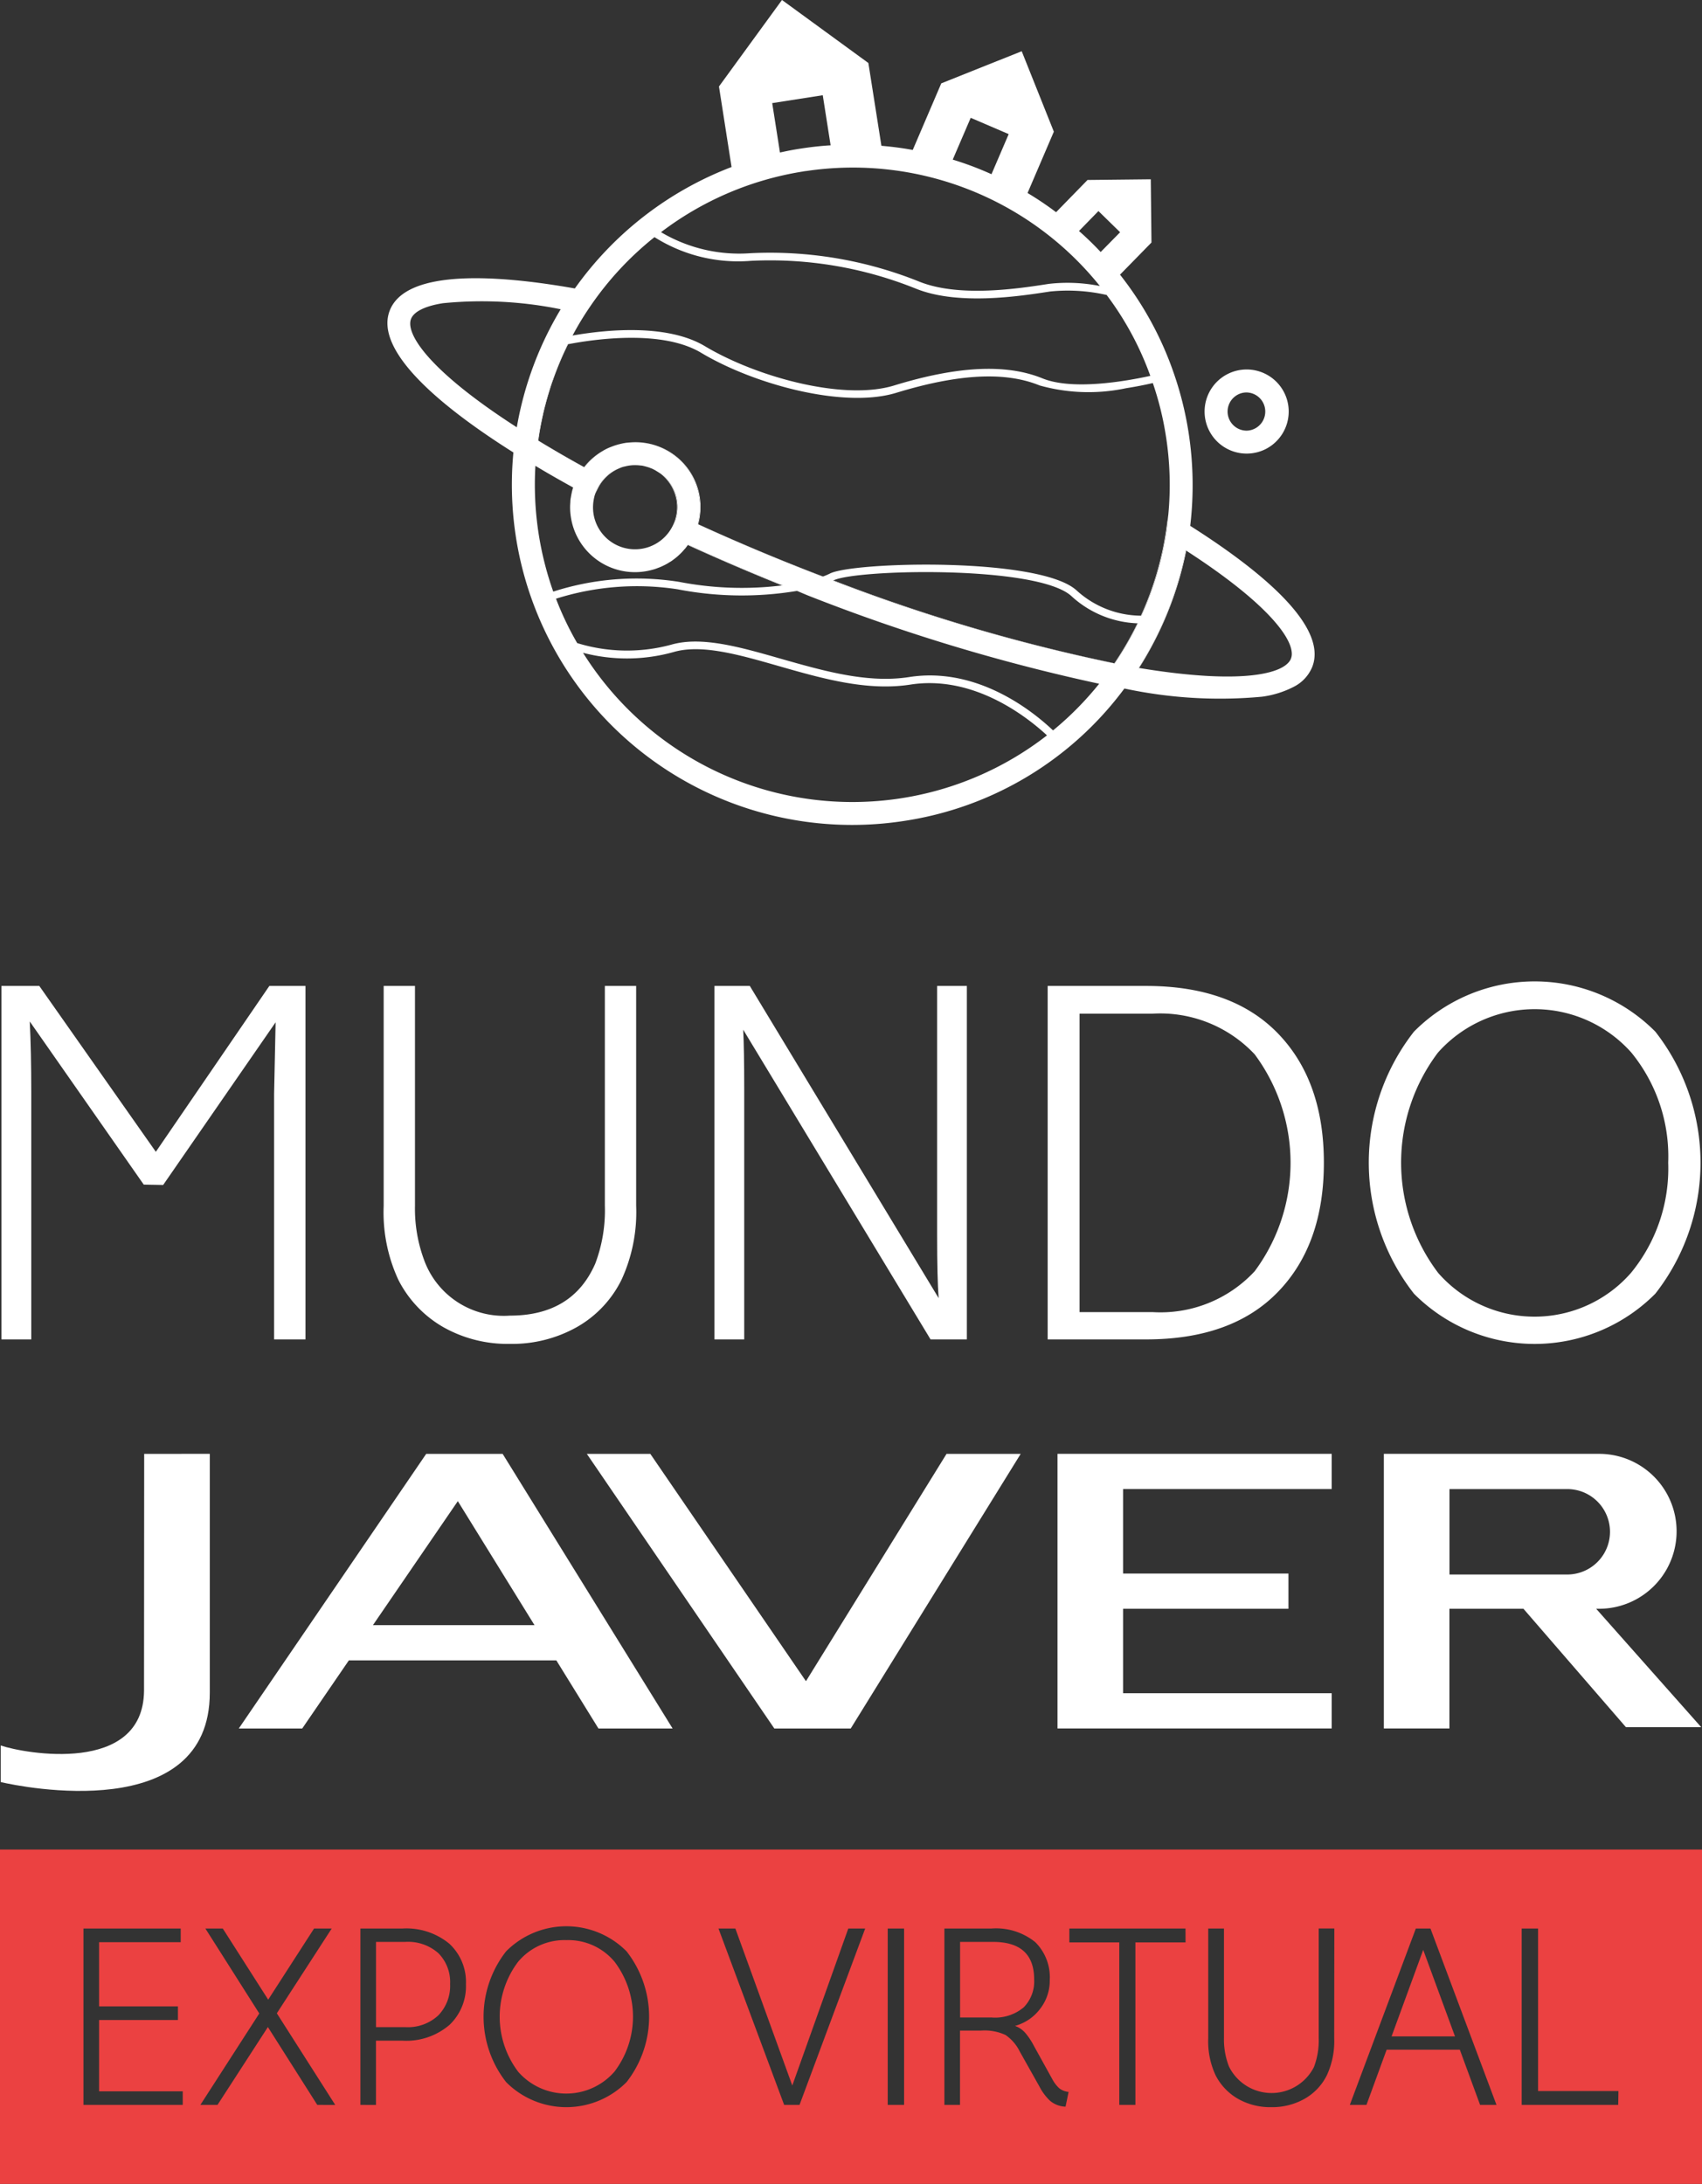 <svg xmlns="http://www.w3.org/2000/svg" width="112.46" height="144.302" viewBox="0 0 112.46 144.302">
  <rect x="0" y="0" width="112.46" height="144.302" fill="#333333" stroke="none"/>
  <g id="Grupo_507" data-name="Grupo 507" transform="translate(-247.326 -207.461)">
    <g id="Grupo_498" data-name="Grupo 498" transform="translate(247.423 272.307)">
      <path id="Trazado_483" data-name="Trazado 483" d="M258.27,394.458l-1.283-.023-7.532-10.78q.1,1.944.1,4.724v16.283h-1.969V381.308h2.5l7.7,10.96,7.5-10.96h2.387v23.354H265.6V388.447l.1-4.737Z" transform="translate(-247.586 -381.007)" fill="#fff"/>
      <path id="Trazado_484" data-name="Trazado 484" d="M317.718,399.591a5.6,5.6,0,0,0,5.605,3.5q4.137,0,5.638-3.436a9.948,9.948,0,0,0,.634-3.837V381.308h2.068v14.513a10.687,10.687,0,0,1-.967,4.9,7.3,7.3,0,0,1-2.936,3.12,8.714,8.714,0,0,1-4.438,1.117,8.62,8.62,0,0,1-4.421-1.117,7.533,7.533,0,0,1-2.953-3.12,10.592,10.592,0,0,1-.968-4.871V381.308h2.069v14.513A9.759,9.759,0,0,0,317.718,399.591Z" transform="translate(-289.726 -381.007)" fill="#fff"/>
      <path id="Trazado_485" data-name="Trazado 485" d="M389.978,381.308v23.354h-2.4L375.2,384.2q.066,1.336.067,3.939v16.523H373.3V381.308h2.336l12.477,20.627q-.1-1.307-.1-4.159V381.308Z" transform="translate(-326.189 -381.007)" fill="#fff"/>
      <path id="Trazado_486" data-name="Trazado 486" d="M447.271,384.444q3.035,3.136,3.036,8.541t-3.036,8.541q-3.036,3.136-8.708,3.136h-6.506V381.308h6.506Q444.234,381.308,447.271,384.444Zm-1.535,15.714a12.019,12.019,0,0,0,0-14.33,8.554,8.554,0,0,0-6.773-2.686h-4.8V402.86H439A8.485,8.485,0,0,0,445.736,400.158Z" transform="translate(-362.929 -381.007)" fill="#fff"/>
      <path id="Trazado_487" data-name="Trazado 487" d="M507.613,383.826a14.045,14.045,0,0,1,0,17.315,11.237,11.237,0,0,1-15.948,0,14.045,14.045,0,0,1,0-17.315,11.236,11.236,0,0,1,15.948,0Zm.851,8.657a10.85,10.85,0,0,0-2.435-7.273,8.549,8.549,0,0,0-12.778,0,12.069,12.069,0,0,0,.017,14.563,8.462,8.462,0,0,0,12.744-.016A10.884,10.884,0,0,0,508.464,392.483Z" transform="translate(-398.334 -380.506)" fill="#fff"/>
    </g>
    <g id="Grupo_499" data-name="Grupo 499" transform="translate(247.326 329.672)">
      <path id="Trazado_488" data-name="Trazado 488" d="M492.694,556.992h4.191l-2.1-5.716Z" transform="translate(-400.746 -544.648)" fill="#eb4141"/>
      <path id="Trazado_489" data-name="Trazado 489" d="M339.856,549.558a3.987,3.987,0,0,0-3.2,1.432,6.023,6.023,0,0,0,.008,7.267,4.223,4.223,0,0,0,6.36-.009,6.01,6.01,0,0,0,.008-7.259A3.97,3.97,0,0,0,339.856,549.558Z" transform="translate(-302.423 -543.574)" fill="#eb4141"/>
      <path id="Trazado_490" data-name="Trazado 490" d="M421.508,552.349q0-2.48-2.713-2.48h-2.181v4.994H418.7a2.935,2.935,0,0,0,2.122-.674A2.452,2.452,0,0,0,421.508,552.349Z" transform="translate(-353.176 -543.768)" fill="#eb4141"/>
      <path id="Trazado_491" data-name="Trazado 491" d="M315.562,549.869H313.63V555.5h1.932a2.942,2.942,0,0,0,2.189-.782,2.806,2.806,0,0,0,.774-2.064,2.712,2.712,0,0,0-.766-2.031A3.012,3.012,0,0,0,315.562,549.869Z" transform="translate(-288.784 -543.768)" fill="#eb4141"/>
      <path id="Trazado_492" data-name="Trazado 492" d="M247.326,533.589V555.68h112.46V533.589ZM259.4,550.461h-6.559V538.807h6.426v.9h-5.394v4.245h5.211v.9h-5.211v4.712H259.4Zm8.891,0-3.264-5.145-3.33,5.145h-1.132l3.893-6.042-3.56-5.612h1.149l3,4.7,3.03-4.7h1.166l-3.625,5.6,3.858,6.054Zm8.723-5.278a4.373,4.373,0,0,1-3.113,1.032h-1.732v4.246H271.14V538.807H273.9a4.465,4.465,0,0,1,3.113,1,3.446,3.446,0,0,1,1.1,2.68A3.53,3.53,0,0,1,277.017,545.184Zm11.712,3.771a5.608,5.608,0,0,1-7.958,0,7.009,7.009,0,0,1,0-8.641,5.608,5.608,0,0,1,7.958,0,7.009,7.009,0,0,1,0,8.641Zm11.429,1.506h-1.016L294.8,538.807h1.116l3.761,10.373,3.7-10.373h1.116Zm6.909,0h-1.082V538.807h1.082Zm10.668.117a1.667,1.667,0,0,1-1.026-.391,3.52,3.52,0,0,1-.7-.941l-1.3-2.314a2.859,2.859,0,0,0-.94-1.091,3.306,3.306,0,0,0-1.607-.291h-1.4v4.911h-1.032V538.807h3.1a4.114,4.114,0,0,1,2.905.9,3.261,3.261,0,0,1,.957,2.5,3.025,3.025,0,0,1-.658,1.932,3.073,3.073,0,0,1-1.639,1.1,1.663,1.663,0,0,1,.687.471,4.585,4.585,0,0,1,.557.84l1.233,2.23a2.24,2.24,0,0,0,.441.575,1.136,1.136,0,0,0,.624.246Zm7.929-10.855h-3.313v10.738h-1.065V539.723h-3.3v-.916h7.675Zm9.823,6.326a5.335,5.335,0,0,1-.483,2.447,3.647,3.647,0,0,1-1.465,1.557,4.348,4.348,0,0,1-2.214.558,4.3,4.3,0,0,1-2.206-.558,3.762,3.762,0,0,1-1.473-1.557,5.286,5.286,0,0,1-.483-2.431v-7.259H328.2v7.242a4.872,4.872,0,0,0,.333,1.881,3.139,3.139,0,0,0,5.611.033,4.967,4.967,0,0,0,.316-1.915v-7.242h1.032Zm9.639,4.412-1.339-3.646h-4.836l-1.333,3.646h-1.1l4.363-11.654h.966l4.362,11.654Zm9.126,0h-6.377V538.807h1.082v10.739h5.311Z" transform="translate(-247.326 -533.589)" fill="#eb4141"/>
    </g>
    <g id="Grupo_505" data-name="Grupo 505" transform="translate(272.921 207.461)">
      <g id="Grupo_500" data-name="Grupo 500" transform="translate(19.832 35.985)">
        <path id="Trazado_493" data-name="Trazado 493" d="M368.579,303.49c-.008.015-.022.037-.03.052l.022-.022q3.051,1.392,6.213,2.665c.007-.008.007-.008.015,0a.093.093,0,0,1,.045-.008C372.721,305.331,370.62,304.433,368.579,303.49Zm29.81,8.158c-.037.059-.074.111-.111.163l.119-.163Z" transform="translate(-368.549 -303.49)" fill="#fff"/>
      </g>
      <g id="Grupo_501" data-name="Grupo 501">
        <path id="Trazado_494" data-name="Trazado 494" d="M342.206,274.522a20.794,20.794,0,0,1,1.848-6.124c.037-.082.082-.163.126-.245-.015,0-.022,0-.03.007a1.878,1.878,0,0,0-.134.275c-.156.327-.312.668-.453,1.01s-.275.69-.393,1.032c-.089.26-.178.527-.26.787-.045.134-.082.267-.119.4a3.633,3.633,0,0,0-.111.408c-.075.267-.141.534-.2.809-.119.542-.223,1.091-.3,1.641.186.119.371.23.564.349.3.178.616.363.935.549.5.289,1.017.586,1.536.868-.008-.007,0-.007.015-.015C344.2,275.709,343.186,275.123,342.206,274.522Zm3.994,3.006a.469.469,0,0,0-.06.1,2.114,2.114,0,0,0-.119.267.548.548,0,0,0-.037.1l.185-.364a2.811,2.811,0,0,1,1.4-1.284A2.7,2.7,0,0,0,346.2,277.528Zm1.967-1.351a.748.748,0,0,0-.186.045,1.231,1.231,0,0,1,.215-.045Zm-.2-1.5a.043.043,0,0,0-.03.008c.111-.015.223-.03.334-.037A2.088,2.088,0,0,0,347.966,274.677Zm.23,1.5a2.593,2.593,0,0,1,.757-.007A2.357,2.357,0,0,0,348.2,276.177Zm12.507,7.208c-2.687-1.032-5.352-2.153-7.935-3.333a4.275,4.275,0,0,0-3.392-5.352,4.3,4.3,0,0,1,3.459,3.563,4.016,4.016,0,0,1-.1,1.781c2.59,1.188,5.255,2.308,7.942,3.347.1.037.208.082.312.119h.007c.008,0,.015-.007.022-.007C360.912,283.466,360.808,283.422,360.7,283.384Zm-18.5-8.863a20.794,20.794,0,0,1,1.848-6.124c.037-.082.082-.163.126-.245-.015,0-.022,0-.03.007a1.878,1.878,0,0,0-.134.275c-.156.327-.312.668-.453,1.01s-.275.69-.393,1.032c-.089.26-.178.527-.26.787-.045.134-.082.267-.119.4a3.633,3.633,0,0,0-.111.408c-.075.267-.141.534-.2.809-.119.542-.223,1.091-.3,1.641.186.119.371.23.564.349.3.178.616.363.935.549.5.289,1.017.586,1.536.868-.008-.007,0-.007.015-.015C344.2,275.709,343.186,275.123,342.206,274.522Zm3.994,3.006a.469.469,0,0,0-.06.1,2.114,2.114,0,0,0-.119.267.548.548,0,0,0-.037.1l.185-.364a2.811,2.811,0,0,1,1.4-1.284A2.7,2.7,0,0,0,346.2,277.528Zm1.967-1.351a.748.748,0,0,0-.186.045,1.231,1.231,0,0,1,.215-.045Zm-.2-1.5a.043.043,0,0,0-.03.008c.111-.015.223-.03.334-.037A2.088,2.088,0,0,0,347.966,274.677Zm.23,1.5a2.593,2.593,0,0,1,.757-.007A2.357,2.357,0,0,0,348.2,276.177Zm12.507,7.208c-2.687-1.032-5.352-2.153-7.935-3.333a4.275,4.275,0,0,0-3.392-5.352,4.3,4.3,0,0,1,3.459,3.563,4.016,4.016,0,0,1-.1,1.781c2.59,1.188,5.255,2.308,7.942,3.347.1.037.208.082.312.119h.007c.008,0,.015-.007.022-.007C360.912,283.466,360.808,283.422,360.7,283.384Zm-18.5-8.863a20.794,20.794,0,0,1,1.848-6.124c.037-.082.082-.163.126-.245-.015,0-.022,0-.03.007a1.878,1.878,0,0,0-.134.275c-.156.327-.312.668-.453,1.01s-.275.69-.393,1.032c-.089.26-.178.527-.26.787-.045.134-.082.267-.119.4a3.633,3.633,0,0,0-.111.408c-.075.267-.141.534-.2.809a15.571,15.571,0,0,0-.3,1.641v.008c.186.111.371.23.564.341.3.178.616.363.935.549.5.289,1.017.586,1.536.868-.008-.007,0-.007.015-.015C344.2,275.709,343.186,275.123,342.206,274.522Zm3.994,3.006a.469.469,0,0,0-.06.1,2.114,2.114,0,0,0-.119.267.548.548,0,0,0-.037.1l.185-.364a2.811,2.811,0,0,1,1.4-1.284A2.7,2.7,0,0,0,346.2,277.528Zm1.967-1.351a.748.748,0,0,0-.186.045,1.231,1.231,0,0,1,.215-.045Zm-.2-1.5a.043.043,0,0,0-.03.008c.111-.015.223-.03.334-.037A2.088,2.088,0,0,0,347.966,274.677Zm.23,1.5a2.593,2.593,0,0,1,.757-.007A2.357,2.357,0,0,0,348.2,276.177Zm36.794,5.6a22.689,22.689,0,0,1-3.11,7.764.027.027,0,0,1,.022.008,22.775,22.775,0,0,0,3.117-7.749C385.013,281.788,385,281.781,384.991,281.773Zm-23.285,1.989c-.007.008-.015.008-.03.015a118.382,118.382,0,0,0,18.586,5.463c.008,0,.008,0,.008-.008A118.294,118.294,0,0,1,361.706,283.763Zm-1-.379c-2.687-1.032-5.352-2.153-7.935-3.333a4.275,4.275,0,0,0-3.392-5.352,4.3,4.3,0,0,1,3.459,3.563,4.016,4.016,0,0,1-.1,1.781c2.59,1.188,5.255,2.308,7.942,3.347.1.037.208.082.312.119h.007c.008,0,.015-.007.022-.007C360.912,283.466,360.808,283.422,360.7,283.384Zm-18.5-8.863a20.794,20.794,0,0,1,1.848-6.124c.037-.082.082-.163.126-.245-.015,0-.022,0-.03.007a1.878,1.878,0,0,0-.134.275c-.156.327-.312.668-.453,1.01s-.275.69-.393,1.032c-.089.26-.178.527-.26.787-.045.134-.082.267-.119.4a3.633,3.633,0,0,0-.111.408c-.075.267-.141.534-.2.809-.119.542-.223,1.091-.3,1.641.186.119.371.23.564.349.3.178.616.363.935.549.5.289,1.017.586,1.536.868-.008-.007,0-.007.015-.015C344.2,275.709,343.186,275.123,342.206,274.522Zm3.994,3.006a.469.469,0,0,0-.06.1,2.114,2.114,0,0,0-.119.267.548.548,0,0,0-.037.1l.185-.364a2.811,2.811,0,0,1,1.4-1.284A2.7,2.7,0,0,0,346.2,277.528Zm1.967-1.351a.748.748,0,0,0-.186.045,1.231,1.231,0,0,1,.215-.045Zm-.2-1.5a.043.043,0,0,0-.03.008c.111-.015.223-.03.334-.037A2.088,2.088,0,0,0,347.966,274.677Zm.23,1.5a2.593,2.593,0,0,1,.757-.007A2.357,2.357,0,0,0,348.2,276.177Zm12.507,7.208c-2.687-1.032-5.352-2.153-7.935-3.333a4.275,4.275,0,0,0-3.392-5.352,4.3,4.3,0,0,1,3.459,3.563,4.016,4.016,0,0,1-.1,1.781c2.59,1.188,5.255,2.308,7.942,3.347.1.037.208.082.312.119h.007c.008,0,.015-.007.022-.007C360.912,283.466,360.808,283.422,360.7,283.384Z" transform="translate(-332.232 -245.41)" fill="#fff"/>
        <path id="Trazado_495" data-name="Trazado 495" d="M368.676,242.207a22.725,22.725,0,0,0-.111-6.183,22.456,22.456,0,0,0-.98-3.919,22.128,22.128,0,0,0-3.548-6.495l2.078-2.123-.045-4.179-4.179.045-2.078,2.13a20.945,20.945,0,0,0-1.885-1.269l1.737-4.053-2.123-5.315-5.315,2.123-1.885,4.4c-.683-.126-1.373-.215-2.071-.274l-.861-5.471-5.708-4.164-4.164,5.715.832,5.322a22.582,22.582,0,0,0-10.355,8.024c-5.084-.9-11.156-1.314-12.232,1.462s3.756,6.592,8.172,9.375A22.481,22.481,0,0,0,349.8,261.7a22.241,22.241,0,0,0,14.526-8.744.056.056,0,0,0,.037.007,30.085,30.085,0,0,0,9.048.534,6.358,6.358,0,0,0,2.13-.668,2.56,2.56,0,0,0,1.2-1.306C377.82,248.754,373.055,244.983,368.676,242.207Zm-6.064-20.8,1.432,1.4-1.284,1.306c-.46-.49-.935-.95-1.433-1.388Zm-8.44-6.161,2.509,1.077-1.136,2.65a20.84,20.84,0,0,0-2.561-.965Zm-13.116-.972,3.34-.52.519,3.31c-.675.037-1.351.119-2.026.223-.446.067-.884.156-1.321.252Zm1.989,4.528c.022-.007.052-.007.074-.015s.067-.007.1-.015.045-.007.067-.007a20.917,20.917,0,0,1,19.418,7.594,10.941,10.941,0,0,0-3.37-.141c-1.922.3-5.916.928-8.581-.156a26.4,26.4,0,0,0-11.127-1.871,10.129,10.129,0,0,1-5.916-1.388A20.869,20.869,0,0,1,343.045,218.8Zm-14.051,8.96a20.87,20.87,0,0,1,4.283-4.632,10.347,10.347,0,0,0,6.369,1.566,25.765,25.765,0,0,1,10.911,1.841c2.8,1.128,6.888.49,8.855.186a11.594,11.594,0,0,1,3.748.23v.007a20.321,20.321,0,0,1,2.88,5.337c-1.536.334-5.107.987-7.133.163-2.39-.972-5.6-.817-9.805.475-3.333,1.017-9.07-.557-12.478-2.591-2.568-1.544-6.725-1.069-8.759-.713A19.849,19.849,0,0,1,328.993,227.762Zm-1.447,2.449c.007-.007.015-.007.03-.007,1.789-.342,6.22-.972,8.788.571,3.5,2.093,9.427,3.7,12.886,2.642,4.1-1.254,7.193-1.418,9.464-.49a11.961,11.961,0,0,0,5.723.185c.705-.111,1.329-.238,1.767-.341a20.405,20.405,0,0,1,.861,3.481,20.762,20.762,0,0,1,.163,5.211l-.008.067c-.03.312-.059.623-.1.935a20.891,20.891,0,0,1-1.67,5.678h-.03a6.371,6.371,0,0,1-4.253-1.67c-2.435-2.227-14.786-1.893-16.3-1.114a3.938,3.938,0,0,1-.453.193c-.008,0-.015.007-.022.007h-.008c-.1-.037-.208-.082-.312-.119-2.687-1.039-5.352-2.16-7.942-3.348a4.016,4.016,0,0,0,.1-1.781,4.3,4.3,0,0,0-3.459-3.563,4.2,4.2,0,0,0-1.106-.052c-.111.007-.223.022-.334.037a1.777,1.777,0,0,0-.2.037,1.679,1.679,0,0,0-.208.052.2.2,0,0,0-.089.022,3.537,3.537,0,0,0-.393.133,3.193,3.193,0,0,0-.6.29,4.444,4.444,0,0,0-1.2,1.061.007.007,0,0,1-.007-.007c-.015.007-.022.007-.015.015-.52-.282-1.032-.579-1.536-.868-.319-.186-.631-.371-.935-.549-.193-.111-.378-.23-.564-.341v-.007a15.569,15.569,0,0,1,.3-1.641,7.5,7.5,0,0,1,.2-.809,3.633,3.633,0,0,1,.111-.408c.037-.134.074-.267.119-.4.074-.267.163-.527.26-.787.119-.341.252-.69.393-1.032s.289-.683.453-1.01A1.878,1.878,0,0,1,327.546,230.211Zm7.126,11.587v.015l-.178.364a2.776,2.776,0,0,1-5.248-.772,2.87,2.87,0,0,1,.052-1.1,1.289,1.289,0,0,1,.074-.238.027.027,0,0,1,.007-.022.552.552,0,0,1,.037-.1,2.1,2.1,0,0,1,.119-.267.468.468,0,0,1,.06-.1,2.7,2.7,0,0,1,1.373-1.18,1.524,1.524,0,0,1,.408-.126.749.749,0,0,1,.186-.045h.03a2.357,2.357,0,0,1,.757-.007.833.833,0,0,1,.23.037,1.5,1.5,0,0,1,.193.052,1.4,1.4,0,0,1,.186.059.353.353,0,0,1,.052.022,1.023,1.023,0,0,1,.208.089,1.383,1.383,0,0,1,.178.1c.089.052.178.111.26.163a2.694,2.694,0,0,1,1.114,1.8A2.656,2.656,0,0,1,334.672,241.8Zm-17.481-13.264c.171-.446.839-.839,2.116-1.039a26.121,26.121,0,0,1,7.772.4,22.606,22.606,0,0,0-2.9,7.8C318.438,232,316.805,229.536,317.191,228.534Zm8.432,14.207a21.227,21.227,0,0,1-.215-4.5c.809.49,1.648.965,2.494,1.433a.026.026,0,0,0-.008.022c-.03.1-.059.193-.081.3s-.045.208-.06.319a1.582,1.582,0,0,0-.037.327c-.007.1-.015.215-.015.319a4.205,4.205,0,0,0,.052.676,4.283,4.283,0,0,0,5.322,3.489,2.984,2.984,0,0,0,.438-.141,3.131,3.131,0,0,0,.364-.156,2.822,2.822,0,0,0,.386-.215,1.676,1.676,0,0,0,.267-.178,3.7,3.7,0,0,0,.416-.349,3.333,3.333,0,0,0,.312-.334.563.563,0,0,0,.089-.1c.03-.037.052-.067.074-.1a.134.134,0,0,0,.037-.052c.008-.015.022-.037.03-.052,2.041.943,4.142,1.841,6.265,2.687a.093.093,0,0,0-.045.008h-.015a21.785,21.785,0,0,1-6.8-.238,17.969,17.969,0,0,0-8.306.646A21.361,21.361,0,0,1,325.624,242.741Zm23.946,17.466a20.988,20.988,0,0,1-21.014-9.612,11.437,11.437,0,0,0,5.99-.052c1.849-.534,4.32.178,6.94.928,2.873.824,5.842,1.67,8.7,1.225,4.194-.653,7.727,2.152,9.026,3.355A20.91,20.91,0,0,1,349.569,260.207Zm10.043-4.483c-1.321-1.254-5-4.231-9.509-3.526-2.746.43-5.656-.408-8.477-1.21-2.694-.772-5.233-1.5-7.222-.935a11.161,11.161,0,0,1-6.235-.1,20.05,20.05,0,0,1-1.4-2.932,17.718,17.718,0,0,1,8.031-.623,22.206,22.206,0,0,0,7.868.111h.037c.282.119.535.23.817.341a123.173,123.173,0,0,0,19.136,5.79A20.922,20.922,0,0,1,359.612,255.723Zm4.075-4.431a.027.027,0,0,1-.022-.008c0,.008,0,.008-.008.008a118.375,118.375,0,0,1-18.586-5.463c.015-.007.022-.007.03-.015,1.426-.742,13.472-1.025,15.722,1.032a6.809,6.809,0,0,0,4.365,1.8h.03A21.766,21.766,0,0,1,363.688,251.292Zm1.5.475c.037-.052.074-.1.111-.163h.008Zm10.147-.794c-.393,1.017-3.266,1.744-10.035.624a.027.027,0,0,0-.022-.007,22.688,22.688,0,0,0,3.11-7.764c.008.008.022.015.03.022,5.166,3.34,6.97,5.663,6.97,6.814A.807.807,0,0,1,375.333,250.973Z" transform="translate(-315.627 -207.461)" fill="#fff"/>
      </g>
      <g id="Grupo_502" data-name="Grupo 502" transform="translate(48.038 34.07)">
        <path id="Trazado_496" data-name="Trazado 496" d="M445.452,308.452c-.037.059-.074.111-.111.163l.119-.163Zm-.111-2.954a21.122,21.122,0,0,1-1.522,2.635.028.028,0,0,0,.022.007,21.773,21.773,0,0,0,1.529-2.643Zm1.9-6.183a20.813,20.813,0,0,1-1.67,5.678h.03a20.892,20.892,0,0,0,1.67-5.678c.045-.312.074-.623.1-.935Z" transform="translate(-443.819 -298.38)" fill="#fff"/>
      </g>
      <g id="Grupo_503" data-name="Grupo 503" transform="translate(13.002 29.81)">
        <path id="Trazado_497" data-name="Trazado 497" d="M350.325,288.064c0,.007.008.007.008.007a4.444,4.444,0,0,1,1.2-1.061A4.12,4.12,0,0,0,350.325,288.064Zm6.139,2.219a2.694,2.694,0,0,0-1.114-1.8,2.822,2.822,0,0,1,1.084,1.8,2.762,2.762,0,0,1-.245,1.633l.178-.364v-.015A2.656,2.656,0,0,0,356.464,290.283Z" transform="translate(-350.325 -287.01)" fill="#fff"/>
      </g>
      <g id="Grupo_504" data-name="Grupo 504" transform="translate(54.002 24.416)">
        <path id="Trazado_498" data-name="Trazado 498" d="M462.947,278.137a2.779,2.779,0,1,1,1.544-.795A2.751,2.751,0,0,1,462.947,278.137Zm-.633-3.991a1.263,1.263,0,0,0,.208,2.51,1.263,1.263,0,0,0-.02-2.525A1.3,1.3,0,0,0,462.314,274.146Z" transform="translate(-459.735 -272.616)" fill="#fff"/>
      </g>
    </g>
    <g id="Grupo_506" data-name="Grupo 506" transform="translate(247.375 303.523)">
      <path id="Trazado_499" data-name="Trazado 499" d="M313.192,481.959h4.9l-11.23-18.146h-5.05l-12.383,18.146h4.191l3.081-4.5h13.709Zm-14.9-6.828,5.609-8.193,5.066,8.193Z" transform="translate(-273.699 -463.811)" fill="#fff"/>
      <path id="Trazado_500" data-name="Trazado 500" d="M354.994,463.812l10.285,15.022,9.289-15.022h4.9l-11.23,18.146h-5.05L350.8,463.812Z" transform="translate(-312.074 -463.81)" fill="#fff"/>
      <path id="Trazado_501" data-name="Trazado 501" d="M451.908,466.139v-2.327H433.791v18.146h18.117v-2.327H438.124v-5.583H449.05v-2.327H438.124v-5.583Z" transform="translate(-363.965 -463.811)" fill="#fff"/>
      <path id="Trazado_502" data-name="Trazado 502" d="M505.369,474.046h.22a5.118,5.118,0,1,0-.05-10.237h-14.2v18.146h4.333v-7.91h4.89l6.773,7.826h4.974Zm-9.693-2.264v-5.645h7.783a2.822,2.822,0,1,1,0,5.645Z" transform="translate(-399.95 -463.808)" fill="#fff"/>
      <path id="Trazado_503" data-name="Trazado 503" d="M256.934,463.812s-.01,9.823-.01,15.67c-.066,5.554-7.906,4.134-9.468,3.6V485.5c1.351.317,13.813,2.862,13.813-5.909v-15.78Z" transform="translate(-247.456 -463.81)" fill="#fff"/>
    </g>
  </g>
</svg>
